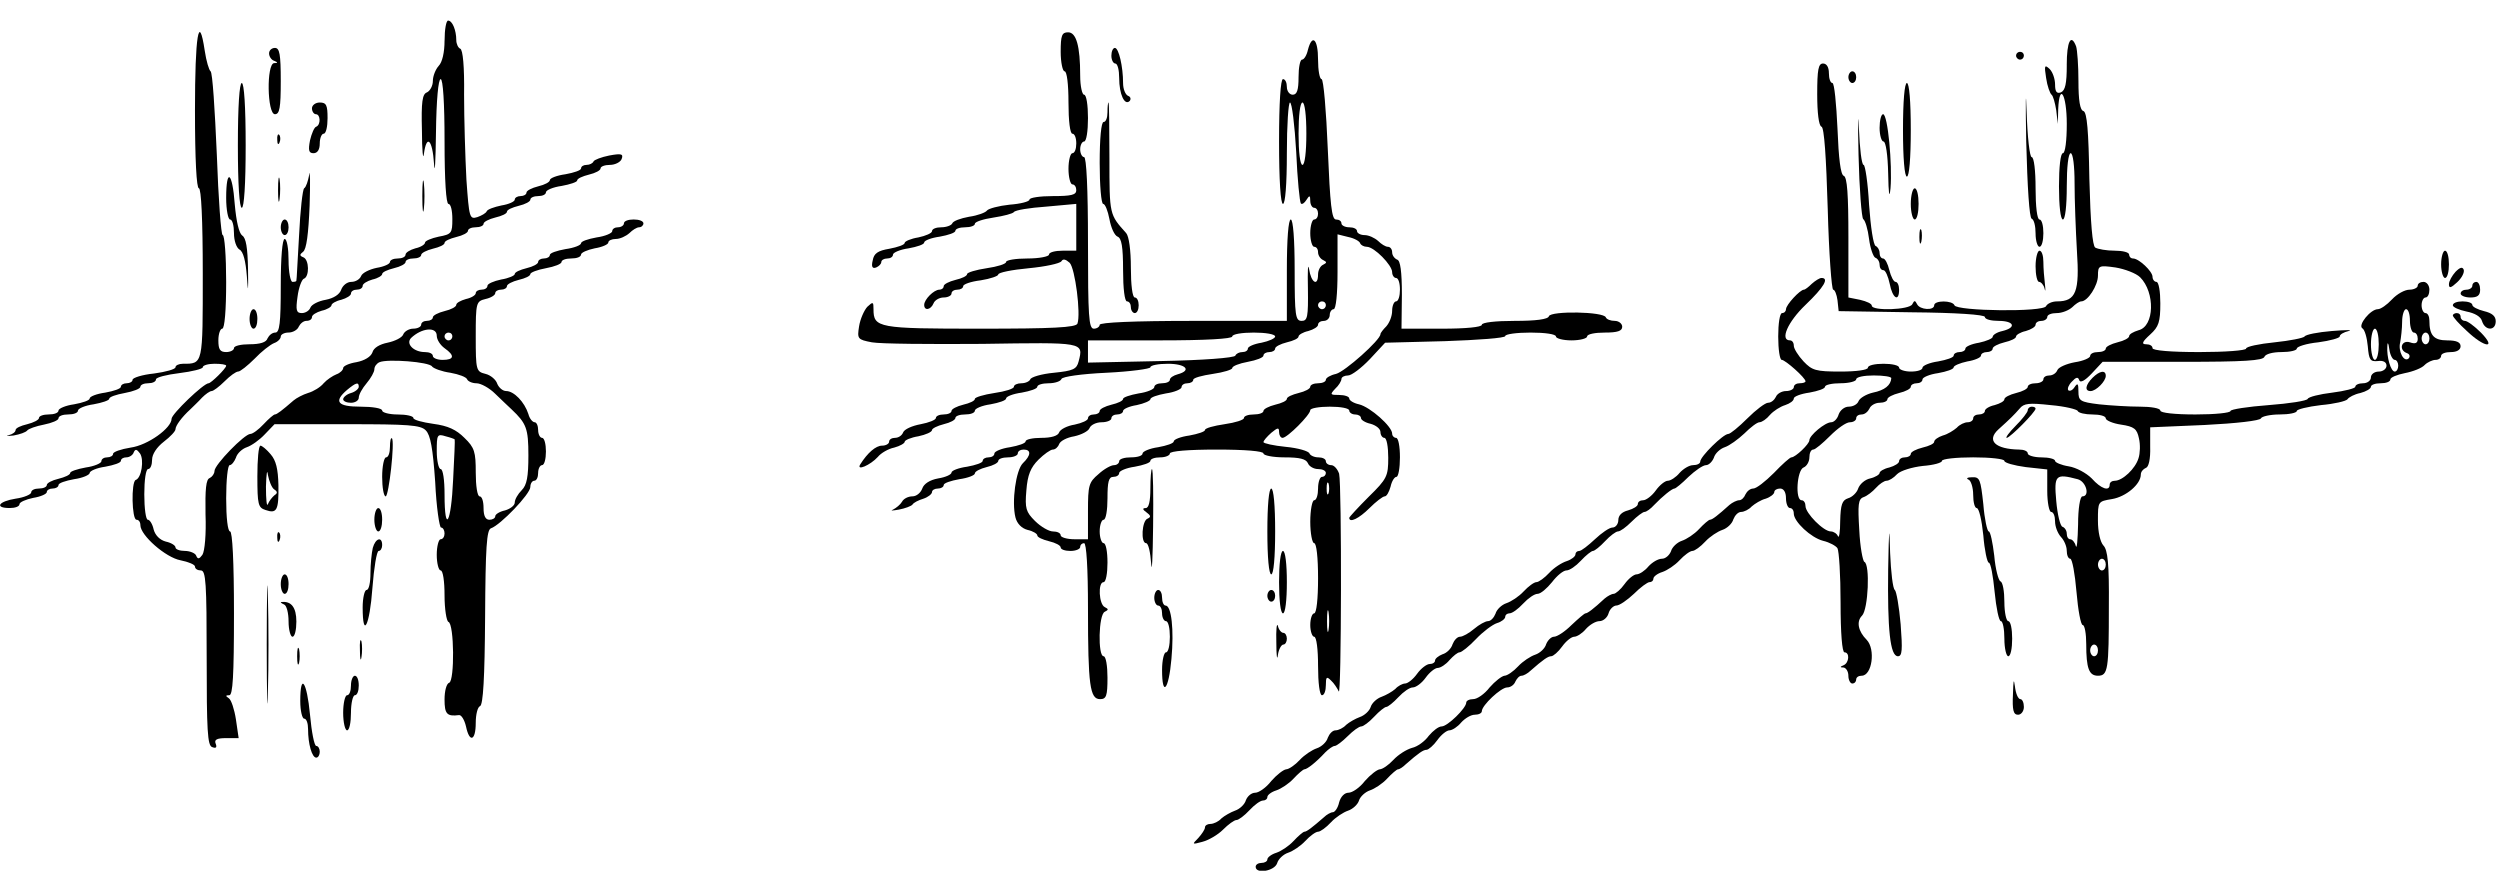 <?xml version="1.0" standalone="no"?>
<!DOCTYPE svg PUBLIC "-//W3C//DTD SVG 20010904//EN"
 "http://www.w3.org/TR/2001/REC-SVG-20010904/DTD/svg10.dtd">
<svg version="1.0" xmlns="http://www.w3.org/2000/svg"
 width="468pt" height="163pt" viewBox="0 0 468 163"
 preserveAspectRatio="xMidYMid meet">
<g transform="translate(0,163) scale(0.073,-0.073)"
fill="#000000" stroke="none">
<path d="M1140 2129 c0 -31 -6 -56 -15 -65 -8 -9 -15 -26 -15 -39 0 -12 -7
-25 -15 -29 -12 -4 -15 -24 -13 -98 0 -51 3 -78 5 -60 7 52 22 37 26 -25 2
-32 4 4 5 80 1 83 6 137 12 137 6 0 10 -60 10 -160 0 -100 4 -160 10 -160 6 0
10 -17 10 -39 0 -36 -2 -39 -35 -45 -19 -4 -35 -11 -35 -15 0 -5 -11 -12 -25
-15 -14 -4 -25 -11 -25 -16 0 -6 -9 -10 -20 -10 -11 0 -20 -4 -20 -9 0 -5 -15
-12 -34 -15 -19 -4 -37 -13 -40 -21 -3 -8 -14 -15 -25 -15 -11 0 -22 -9 -26
-20 -4 -12 -19 -22 -40 -26 -18 -3 -36 -12 -39 -20 -3 -8 -13 -14 -22 -14 -14
0 -16 7 -11 42 3 24 11 44 16 46 15 5 14 49 -1 55 -10 4 -10 7 -1 14 9 6 14
46 17 119 2 60 1 96 -1 79 -3 -16 -8 -32 -13 -35 -4 -3 -10 -57 -13 -120 -4
-63 -6 -116 -7 -117 0 -2 -4 -3 -10 -3 -5 0 -10 25 -10 55 0 30 -4 55 -10 55
-6 0 -10 -47 -10 -120 0 -96 -3 -120 -14 -120 -8 0 -16 -7 -20 -15 -3 -10 -19
-15 -46 -15 -22 0 -40 -4 -40 -10 0 -5 -9 -10 -20 -10 -16 0 -20 7 -20 30 0
17 5 30 10 30 6 0 10 47 10 120 0 66 -4 120 -9 120 -4 0 -11 93 -15 207 -5
115 -11 210 -16 213 -4 3 -11 26 -15 53 -15 100 -25 39 -25 -153 0 -127 4
-200 10 -200 6 0 10 -80 10 -219 0 -234 1 -231 -51 -231 -10 0 -19 -4 -19 -9
0 -5 -25 -12 -55 -16 -30 -3 -55 -11 -55 -16 0 -5 -7 -9 -15 -9 -8 0 -15 -4
-15 -9 0 -5 -18 -11 -40 -15 -22 -3 -40 -10 -40 -15 0 -5 -18 -11 -40 -15 -22
-3 -40 -11 -40 -16 0 -6 -11 -10 -25 -10 -14 0 -25 -4 -25 -9 0 -5 -14 -12
-30 -16 -17 -4 -30 -10 -30 -15 0 -5 -8 -11 -17 -13 -10 -2 -5 -3 12 -1 16 3
31 8 35 13 3 4 22 11 43 15 20 4 37 11 37 16 0 6 11 10 25 10 14 0 25 4 25 10
0 5 18 13 40 16 22 4 40 10 40 14 0 5 18 11 40 15 22 4 40 11 40 16 0 5 9 9
20 9 11 0 20 4 20 10 0 5 27 12 60 16 33 4 60 11 60 15 0 5 14 9 30 9 17 0 30
-2 30 -5 0 -7 -39 -45 -45 -45 -13 0 -95 -79 -95 -91 0 -24 -61 -68 -105 -74
-25 -4 -45 -11 -45 -16 0 -5 -7 -9 -15 -9 -8 0 -15 -4 -15 -10 0 -5 -18 -13
-40 -16 -22 -4 -40 -10 -40 -14 0 -5 -14 -11 -30 -15 -17 -4 -30 -11 -30 -16
0 -5 -9 -9 -20 -9 -11 0 -20 -4 -20 -10 0 -5 -18 -13 -40 -16 -44 -7 -55 -24
-15 -24 14 0 25 4 25 10 0 5 16 12 35 16 19 3 35 10 35 15 0 5 7 9 15 9 8 0
15 4 15 9 0 5 18 11 40 15 22 3 40 11 40 16 0 5 18 13 40 16 22 4 40 10 40 15
0 5 6 9 14 9 8 0 17 6 19 13 4 9 8 8 16 -3 11 -16 4 -63 -11 -68 -12 -5 -10
-102 2 -102 6 0 10 -6 10 -14 0 -26 65 -83 103 -90 20 -4 37 -11 37 -16 0 -6
7 -10 15 -10 13 0 15 -32 15 -224 0 -186 2 -225 14 -229 10 -4 13 -1 9 9 -4
10 3 14 27 14 l32 0 -7 48 c-4 26 -12 50 -18 54 -9 6 -9 8 1 8 9 0 12 49 12
210 0 133 -4 210 -10 210 -6 0 -10 35 -10 85 0 47 4 85 9 85 5 0 12 9 16 19 3
11 16 23 28 27 12 4 33 19 46 33 l25 26 186 0 c157 0 189 -2 202 -16 12 -12
18 -46 24 -132 3 -65 11 -117 15 -117 5 0 9 -7 9 -15 0 -8 -4 -15 -10 -15 -5
0 -10 -18 -10 -40 0 -22 5 -40 10 -40 6 0 10 -28 10 -64 0 -35 5 -66 10 -68
15 -5 16 -151 2 -156 -7 -2 -12 -21 -12 -43 0 -37 6 -44 37 -40 6 1 14 -12 18
-29 9 -43 25 -37 25 9 0 22 5 41 11 43 8 3 12 73 13 228 1 180 4 224 15 228
24 8 101 88 101 106 0 9 5 16 10 16 6 0 10 9 10 20 0 11 5 20 10 20 6 0 10 16
10 35 0 19 -4 35 -10 35 -5 0 -10 9 -10 20 0 11 -4 20 -9 20 -5 0 -13 9 -16
21 -10 31 -37 59 -57 59 -9 0 -19 9 -23 19 -3 10 -17 22 -30 25 -24 6 -25 9
-25 96 0 87 1 90 25 96 14 3 25 10 25 15 0 5 7 9 15 9 8 0 15 4 15 9 0 5 14
12 30 16 17 4 30 10 30 15 0 4 18 11 40 15 22 4 40 11 40 16 0 5 11 9 25 9 14
0 25 4 25 10 0 5 16 12 35 16 19 3 35 10 35 15 0 5 9 9 19 9 11 0 26 7 35 15
8 8 19 15 25 15 6 0 11 5 11 10 0 6 -11 10 -25 10 -14 0 -25 -4 -25 -10 0 -5
-7 -10 -15 -10 -8 0 -15 -4 -15 -10 0 -5 -18 -13 -40 -16 -22 -4 -40 -10 -40
-15 0 -5 -18 -12 -40 -15 -22 -4 -40 -10 -40 -15 0 -5 -7 -9 -15 -9 -8 0 -15
-4 -15 -9 0 -5 -13 -12 -30 -16 -16 -4 -30 -10 -30 -15 0 -4 -16 -11 -35 -14
-19 -4 -35 -11 -35 -16 0 -6 -7 -10 -15 -10 -8 0 -15 -4 -15 -9 0 -5 -11 -12
-25 -15 -14 -4 -25 -10 -25 -15 0 -5 -13 -12 -30 -16 -16 -4 -30 -11 -30 -16
0 -5 -7 -9 -15 -9 -8 0 -15 -4 -15 -10 0 -5 -9 -10 -20 -10 -11 0 -23 -7 -26
-15 -3 -8 -21 -17 -40 -21 -20 -4 -36 -13 -39 -25 -4 -11 -20 -21 -41 -25 -19
-3 -34 -10 -34 -15 0 -5 -8 -13 -17 -16 -10 -4 -25 -14 -33 -23 -8 -10 -26
-21 -40 -25 -13 -4 -30 -13 -37 -19 -30 -26 -43 -36 -48 -36 -3 0 -16 -11 -29
-25 -13 -14 -28 -25 -34 -25 -15 0 -92 -79 -92 -95 0 -7 -6 -15 -12 -18 -10
-3 -12 -29 -11 -93 2 -51 -2 -95 -8 -104 -8 -11 -12 -12 -16 -2 -2 6 -16 12
-29 12 -13 0 -24 4 -24 9 0 5 -11 12 -25 15 -15 4 -27 16 -31 31 -3 14 -10 25
-15 25 -5 0 -9 29 -9 65 0 37 4 65 10 65 6 0 10 11 10 24 0 14 12 32 30 46 17
13 30 27 30 32 0 9 16 31 38 51 7 7 21 20 30 30 9 9 20 17 25 17 4 0 19 11 33
25 14 14 29 25 35 25 5 0 24 15 42 33 17 18 40 36 50 40 9 3 17 11 17 17 0 5
9 10 20 10 11 0 23 7 26 15 4 8 12 15 20 15 8 0 14 4 14 10 0 5 11 12 25 16
14 3 25 10 25 14 0 4 11 11 25 14 14 4 25 11 25 16 0 6 7 10 15 10 8 0 15 4
15 10 0 5 11 12 25 16 14 3 25 10 25 14 0 5 14 11 30 15 17 4 30 11 30 16 0 5
9 9 20 9 11 0 20 4 20 9 0 5 14 12 30 16 17 4 30 10 30 15 0 5 14 11 30 15 17
4 30 11 30 16 0 5 9 9 20 9 11 0 20 4 20 9 0 5 14 12 30 16 17 4 30 10 30 15
0 5 14 11 30 15 17 4 30 11 30 16 0 5 9 9 20 9 11 0 20 4 20 10 0 5 18 13 40
16 22 4 40 10 40 14 0 5 14 11 30 15 17 4 30 11 30 16 0 5 11 9 24 9 13 0 27
7 30 15 5 13 0 15 -32 9 -20 -4 -38 -11 -40 -15 -2 -5 -10 -9 -18 -9 -8 0 -14
-4 -14 -9 0 -5 -18 -11 -40 -15 -22 -3 -40 -10 -40 -15 0 -5 -13 -12 -30 -16
-16 -4 -30 -11 -30 -16 0 -5 -7 -9 -15 -9 -8 0 -15 -4 -15 -9 0 -5 -15 -12
-34 -15 -19 -4 -36 -10 -38 -15 -2 -5 -13 -11 -24 -15 -20 -6 -21 -2 -28 96
-3 57 -6 155 -6 218 1 71 -3 116 -10 118 -5 2 -10 12 -10 22 0 25 -10 50 -21
50 -5 0 -9 -23 -9 -51z m-20 -757 c0 -10 9 -24 20 -32 27 -19 25 -30 -5 -30
-14 0 -25 5 -25 10 0 6 -9 10 -20 10 -29 0 -50 21 -36 36 27 26 66 30 66 6z
m40 -2 c0 -5 -4 -10 -10 -10 -5 0 -10 5 -10 10 0 6 5 10 10 10 6 0 10 -4 10
-10z m-52 -77 c4 -5 25 -13 47 -16 22 -4 41 -11 43 -17 2 -5 13 -10 24 -10 11
0 33 -12 48 -27 16 -16 35 -33 42 -40 38 -36 43 -49 43 -118 0 -55 -4 -76 -17
-89 -10 -10 -18 -24 -18 -32 0 -7 -11 -16 -25 -20 -14 -3 -25 -10 -25 -15 0
-5 -7 -9 -15 -9 -10 0 -15 10 -15 30 0 17 -4 30 -10 30 -6 0 -10 27 -10 61 0
53 -3 64 -29 89 -21 21 -42 31 -80 36 -28 4 -51 10 -51 15 0 5 -18 9 -40 9
-22 0 -40 5 -40 10 0 6 -25 10 -55 10 -60 0 -70 13 -35 43 23 19 30 21 30 8 0
-5 -9 -13 -20 -16 -11 -3 -20 -11 -20 -16 0 -5 9 -9 20 -9 11 0 20 6 20 13 0
8 9 24 20 37 11 13 20 29 20 36 0 7 6 15 13 18 20 9 128 1 135 -11z m58 -187
c1 0 -1 -47 -4 -103 -5 -113 -22 -141 -22 -38 0 37 -4 65 -10 65 -5 0 -10 21
-10 46 0 42 1 45 23 38 12 -3 23 -7 23 -8z"/>
<path d="M2720 2100 c0 -27 5 -50 10 -50 6 0 10 -33 10 -80 0 -47 4 -80 10
-80 6 0 10 -11 10 -25 0 -14 -4 -25 -10 -25 -5 0 -10 -18 -10 -40 0 -22 5 -40
10 -40 6 0 10 -7 10 -15 0 -12 -13 -15 -60 -15 -33 0 -60 -4 -60 -9 0 -5 -23
-11 -51 -13 -28 -3 -54 -10 -58 -15 -3 -5 -24 -13 -46 -16 -22 -4 -41 -11 -43
-17 -2 -5 -15 -10 -28 -10 -13 0 -24 -4 -24 -10 0 -5 -16 -12 -35 -16 -19 -3
-35 -10 -35 -14 0 -5 -18 -11 -39 -15 -30 -5 -40 -12 -43 -30 -4 -16 -1 -22 9
-18 7 3 13 9 13 14 0 5 7 9 15 9 8 0 15 4 15 10 0 5 18 13 40 16 22 4 40 10
40 15 0 5 18 12 40 15 22 4 40 10 40 15 0 5 11 9 25 9 14 0 25 4 25 9 0 5 21
12 48 16 26 4 49 10 52 14 3 5 40 11 83 14 l77 7 0 -60 0 -60 -35 0 c-19 0
-35 -4 -35 -10 0 -5 -25 -10 -55 -10 -30 0 -55 -4 -55 -9 0 -5 -22 -12 -50
-16 -27 -4 -50 -11 -50 -15 0 -5 -13 -11 -30 -15 -16 -4 -30 -11 -30 -16 0 -5
-5 -9 -11 -9 -14 0 -39 -25 -39 -39 0 -16 17 -13 24 4 3 8 15 15 26 15 11 0
20 5 20 10 0 6 7 10 15 10 8 0 15 4 15 9 0 5 20 12 45 15 25 4 45 11 45 15 0
5 35 12 78 16 42 4 80 12 84 18 4 7 11 5 21 -4 14 -14 29 -131 20 -156 -4 -10
-63 -13 -250 -13 -261 0 -273 2 -273 50 0 19 -1 20 -16 6 -8 -9 -18 -31 -21
-50 -5 -32 -4 -34 33 -41 22 -4 149 -5 283 -4 261 4 260 5 247 -45 -5 -20 -14
-24 -63 -29 -32 -3 -59 -11 -61 -17 -2 -5 -12 -10 -23 -10 -10 0 -19 -4 -19
-9 0 -5 -22 -12 -50 -16 -27 -4 -50 -11 -50 -15 0 -5 -13 -11 -30 -15 -16 -4
-30 -11 -30 -16 0 -5 -9 -9 -20 -9 -11 0 -20 -4 -20 -9 0 -5 -18 -12 -39 -16
-22 -4 -42 -13 -45 -21 -3 -8 -12 -14 -21 -14 -8 0 -15 -4 -15 -10 0 -5 -8
-10 -18 -10 -16 0 -37 -18 -56 -48 -11 -18 26 -2 45 19 8 10 27 21 42 24 15 4
27 11 27 15 0 4 16 11 35 14 19 4 35 11 35 16 0 4 14 11 30 15 17 4 30 11 30
16 0 5 11 9 25 9 14 0 25 4 25 10 0 5 18 13 40 16 22 4 40 10 40 15 0 5 18 12
40 15 22 4 40 10 40 15 0 5 13 9 29 9 16 0 31 5 33 11 2 6 51 13 116 16 61 3
112 10 112 14 0 5 20 9 45 9 46 0 62 -17 25 -27 -11 -3 -20 -9 -20 -14 0 -5
-9 -9 -20 -9 -11 0 -20 -4 -20 -10 0 -5 -18 -13 -40 -16 -22 -4 -40 -10 -40
-14 0 -5 -13 -11 -30 -15 -16 -4 -30 -11 -30 -16 0 -5 -7 -9 -15 -9 -8 0 -15
-4 -15 -10 0 -5 -15 -12 -34 -16 -19 -3 -37 -12 -40 -20 -3 -9 -20 -14 -46
-14 -22 0 -40 -4 -40 -9 0 -5 -18 -11 -40 -15 -22 -3 -40 -11 -40 -16 0 -6 -7
-10 -15 -10 -8 0 -15 -4 -15 -9 0 -5 -18 -11 -40 -15 -22 -3 -40 -10 -40 -15
0 -5 -15 -12 -34 -15 -22 -4 -37 -14 -41 -26 -4 -11 -15 -20 -25 -20 -11 0
-23 -6 -27 -14 -4 -7 -15 -16 -23 -20 -8 -3 -2 -3 15 0 16 3 32 9 35 13 3 5
15 11 28 15 12 4 22 12 22 17 0 5 7 9 15 9 8 0 15 4 15 9 0 5 18 11 40 15 22
3 40 10 40 15 0 5 14 12 30 16 17 4 30 11 30 16 0 5 11 9 25 9 14 0 25 5 25
10 0 6 7 10 15 10 20 0 19 -15 -2 -35 -18 -18 -29 -99 -19 -139 4 -16 16 -28
31 -32 14 -3 25 -10 25 -14 0 -5 14 -11 30 -15 17 -4 30 -11 30 -16 0 -5 11
-9 25 -9 14 0 25 5 25 10 0 6 5 10 10 10 6 0 10 -63 10 -169 0 -196 5 -231 31
-231 16 0 19 8 19 55 0 30 -4 55 -10 55 -15 0 -13 107 3 114 10 5 10 7 0 12
-15 7 -18 64 -3 64 6 0 10 23 10 50 0 28 -4 50 -10 50 -5 0 -10 14 -10 30 0
17 5 30 10 30 6 0 10 25 10 55 0 42 3 55 15 55 8 0 15 4 15 10 0 5 18 13 40
16 22 4 40 10 40 15 0 5 11 9 25 9 14 0 25 5 25 10 0 6 47 10 120 10 73 0 120
-4 120 -10 0 -5 24 -10 54 -10 39 0 55 -4 60 -15 3 -8 15 -15 26 -15 11 0 20
-4 20 -10 0 -5 -4 -10 -10 -10 -5 0 -10 -13 -10 -30 0 -16 -4 -30 -10 -30 -5
0 -10 -25 -10 -55 0 -30 5 -55 10 -55 6 0 10 -37 10 -90 0 -53 -4 -90 -10 -90
-5 0 -10 -13 -10 -30 0 -16 5 -30 10 -30 6 0 10 -32 10 -75 0 -43 4 -75 10
-75 6 0 10 12 10 26 0 21 2 23 13 12 8 -7 16 -20 20 -28 7 -20 8 529 1 558 -4
12 -13 22 -20 22 -8 0 -14 5 -14 10 0 6 -9 10 -19 10 -11 0 -21 5 -23 10 -2 6
-29 14 -61 17 -31 3 -57 9 -57 12 0 4 9 14 20 24 17 14 20 14 20 2 0 -8 4 -15
9 -15 12 0 71 59 71 71 0 5 23 9 50 9 28 0 50 -4 50 -10 0 -5 7 -10 15 -10 8
0 15 -4 15 -9 0 -5 11 -12 25 -15 14 -4 25 -13 25 -21 0 -8 5 -15 10 -15 6 0
10 -23 10 -51 0 -47 -3 -54 -50 -100 -27 -27 -50 -52 -50 -54 0 -14 25 -2 52
25 16 16 34 30 39 30 5 0 11 11 15 25 3 14 10 25 15 25 5 0 9 23 9 50 0 28 -4
50 -10 50 -5 0 -10 5 -10 11 0 18 -56 68 -85 75 -14 3 -25 10 -25 15 0 5 -12
9 -26 9 -23 0 -24 1 -10 16 9 8 16 20 16 25 0 5 8 9 17 9 9 0 34 19 56 42 l39
42 154 4 c85 3 154 8 154 13 0 5 29 9 65 9 37 0 65 -4 65 -10 0 -5 18 -10 40
-10 22 0 40 5 40 10 0 6 20 10 45 10 33 0 45 4 45 15 0 8 -9 15 -19 15 -11 0
-21 4 -23 9 -5 15 -141 17 -146 3 -2 -8 -33 -12 -88 -12 -49 0 -84 -4 -84 -10
0 -6 -41 -10 -103 -10 l-103 0 1 87 c0 60 -4 88 -12 90 -7 3 -13 11 -13 19 0
8 -5 14 -11 14 -6 0 -17 7 -25 15 -9 8 -24 15 -35 15 -10 0 -19 5 -19 10 0 6
-9 10 -20 10 -11 0 -20 5 -20 10 0 6 -6 10 -14 10 -11 0 -15 38 -21 180 -4 99
-11 180 -16 180 -5 0 -9 23 -9 50 0 53 -15 67 -26 25 -3 -14 -10 -25 -15 -25
-5 0 -9 -20 -9 -45 0 -33 -4 -45 -15 -45 -8 0 -15 9 -15 20 0 11 -4 20 -10 20
-6 0 -10 -60 -10 -160 0 -100 4 -160 10 -160 6 0 10 50 10 130 0 72 4 130 8
130 5 0 12 -57 16 -127 3 -70 9 -129 12 -132 3 -3 9 1 14 9 8 13 10 12 10 -2
0 -10 5 -18 10 -18 6 0 10 -7 10 -15 0 -8 -4 -15 -10 -15 -5 0 -10 -16 -10
-35 0 -19 5 -35 10 -35 6 0 10 -6 10 -14 0 -8 6 -17 13 -20 10 -5 10 -7 0 -12
-7 -3 -13 -14 -13 -25 0 -32 -18 -21 -23 14 -3 17 -4 -5 -3 -50 1 -73 -1 -83
-16 -83 -16 0 -18 13 -18 130 0 80 -4 130 -10 130 -6 0 -10 -50 -10 -130 l0
-130 -240 0 c-153 0 -240 -4 -240 -10 0 -5 -7 -10 -15 -10 -13 0 -15 31 -15
220 0 140 -4 220 -10 220 -5 0 -10 9 -10 20 0 11 5 20 10 20 6 0 10 27 10 60
0 33 -4 60 -10 60 -5 0 -10 22 -10 49 0 76 -10 111 -31 111 -16 0 -19 -8 -19
-50z m630 -210 c0 -47 -4 -80 -10 -80 -6 0 -10 33 -10 80 0 47 4 80 10 80 6 0
10 -33 10 -80z m138 -281 c2 -5 10 -9 17 -9 19 0 65 -47 65 -65 0 -8 5 -15 10
-15 6 0 10 -13 10 -30 0 -16 -4 -30 -10 -30 -5 0 -10 -11 -10 -24 0 -14 -7
-31 -15 -40 -8 -8 -15 -17 -15 -20 0 -15 -91 -96 -114 -102 -14 -3 -26 -10
-26 -15 0 -5 -9 -9 -20 -9 -11 0 -20 -4 -20 -9 0 -5 -13 -12 -30 -16 -16 -4
-30 -10 -30 -15 0 -5 -13 -11 -30 -15 -16 -4 -30 -11 -30 -16 0 -5 -11 -9 -25
-9 -14 0 -25 -4 -25 -9 0 -5 -22 -12 -50 -16 -27 -4 -50 -10 -50 -15 0 -4 -18
-10 -40 -14 -22 -3 -40 -10 -40 -15 0 -5 -18 -11 -40 -15 -22 -3 -40 -11 -40
-16 0 -6 -13 -10 -30 -10 -16 0 -30 -4 -30 -10 0 -5 -6 -10 -13 -10 -8 0 -26
-10 -40 -23 -25 -21 -27 -29 -27 -95 l0 -72 -35 0 c-19 0 -35 5 -35 10 0 6 -9
10 -20 10 -10 0 -31 12 -46 27 -23 23 -26 32 -22 78 3 40 11 59 31 79 14 14
31 26 37 26 6 0 13 6 16 14 3 8 20 17 39 20 18 4 36 13 39 21 3 8 17 15 31 15
14 0 25 5 25 10 0 6 7 10 15 10 8 0 15 4 15 9 0 5 16 12 35 15 19 4 35 11 35
15 0 5 18 11 40 15 22 3 40 11 40 16 0 6 7 10 15 10 8 0 15 4 15 9 0 5 23 11
50 15 28 4 50 11 50 15 0 5 18 12 40 16 22 4 40 11 40 16 0 5 7 9 15 9 8 0 15
4 15 9 0 5 14 12 30 16 17 4 30 10 30 15 0 4 11 11 25 14 14 4 25 11 25 16 0
6 7 10 15 10 8 0 15 7 15 15 0 8 5 15 10 15 6 0 10 39 10 96 l0 96 28 -7 c15
-3 29 -11 30 -16z m-88 -159 c0 -5 -4 -10 -10 -10 -5 0 -10 5 -10 10 0 6 5 10
10 10 6 0 10 -4 10 -10z m-130 -80 c0 -5 -16 -12 -35 -16 -19 -3 -35 -10 -35
-15 0 -5 -6 -9 -14 -9 -8 0 -16 -4 -18 -9 -2 -6 -86 -12 -190 -14 l-188 -4 0
29 0 28 185 0 c117 0 185 4 185 10 0 6 25 10 55 10 30 0 55 -4 55 -10z m137
-402 c-3 -7 -5 -2 -5 12 0 14 2 19 5 13 2 -7 2 -19 0 -25z m0 -350 c-2 -13 -4
-3 -4 22 0 25 2 35 4 23 2 -13 2 -33 0 -45z"/>
<path d="M5300 2066 c0 -48 -4 -65 -15 -70 -11 -4 -15 2 -15 20 0 14 -6 32
-14 40 -13 12 -14 9 -9 -23 3 -21 10 -40 14 -43 4 -3 9 -21 12 -40 l4 -35 1
38 c3 70 22 38 22 -38 0 -43 -4 -75 -10 -75 -6 0 -10 -35 -10 -85 0 -50 4 -85
10 -85 6 0 10 35 10 85 0 50 4 85 10 85 6 0 10 -33 10 -77 0 -43 3 -121 6
-173 7 -105 -2 -130 -51 -130 -13 0 -25 -6 -28 -12 -5 -16 -230 -13 -235 2 -5
13 -52 13 -52 0 0 -14 -37 -12 -44 3 -5 10 -7 10 -12 0 -6 -15 -104 -18 -104
-4 0 5 -13 11 -30 15 l-30 6 0 154 c0 110 -3 155 -12 158 -8 3 -13 44 -16 121
-3 64 -8 117 -13 117 -5 0 -9 11 -9 25 0 16 -6 25 -15 25 -12 0 -15 -15 -15
-79 0 -47 4 -81 11 -83 7 -2 12 -78 16 -211 3 -114 10 -207 14 -207 4 0 9 -12
11 -27 l3 -28 188 -3 c113 -1 187 -6 187 -12 0 -6 16 -10 35 -10 40 0 47 -17
10 -26 -14 -3 -25 -10 -25 -15 0 -4 -16 -11 -35 -15 -19 -3 -35 -10 -35 -15 0
-5 -7 -9 -15 -9 -8 0 -15 -4 -15 -9 0 -5 -18 -11 -40 -15 -22 -3 -40 -11 -40
-16 0 -6 -13 -10 -30 -10 -16 0 -30 5 -30 10 0 6 -18 10 -40 10 -22 0 -40 -4
-40 -10 0 -6 -30 -10 -70 -10 -64 0 -73 3 -95 26 -14 15 -25 33 -25 40 0 8 -4
14 -10 14 -26 0 -6 47 40 91 48 46 61 69 41 69 -5 0 -16 -7 -25 -15 -8 -8 -17
-15 -20 -15 -10 0 -46 -39 -46 -50 0 -5 -4 -10 -10 -10 -6 0 -10 -27 -10 -60
0 -33 4 -60 9 -60 9 0 61 -46 61 -55 0 -3 -7 -5 -15 -5 -8 0 -15 -4 -15 -10 0
-5 -9 -10 -20 -10 -11 0 -23 -7 -26 -15 -4 -8 -12 -15 -20 -15 -7 0 -31 -18
-53 -40 -22 -22 -44 -40 -49 -40 -13 0 -72 -58 -72 -71 0 -5 -8 -9 -18 -9 -10
0 -25 -9 -35 -20 -9 -11 -23 -20 -30 -20 -7 0 -21 -11 -31 -25 -10 -14 -25
-25 -32 -25 -8 0 -14 -4 -14 -10 0 -5 -11 -12 -25 -16 -16 -4 -25 -13 -25 -25
0 -10 -7 -19 -15 -19 -8 0 -28 -14 -45 -30 -17 -16 -35 -30 -40 -30 -6 0 -10
-4 -10 -9 0 -5 -10 -13 -22 -17 -13 -4 -33 -17 -45 -30 -12 -13 -27 -24 -33
-24 -6 0 -21 -11 -33 -24 -12 -13 -32 -26 -44 -30 -12 -4 -25 -16 -28 -27 -4
-10 -12 -19 -19 -19 -7 0 -23 -9 -36 -20 -13 -11 -29 -20 -36 -20 -7 0 -15 -9
-19 -19 -3 -11 -15 -23 -26 -26 -10 -4 -19 -11 -19 -16 0 -5 -6 -9 -14 -9 -7
0 -22 -11 -32 -25 -10 -14 -24 -25 -31 -25 -6 0 -18 -6 -25 -14 -8 -7 -24 -16
-35 -20 -12 -4 -25 -16 -28 -26 -3 -10 -16 -22 -28 -26 -11 -4 -27 -13 -35
-20 -7 -8 -20 -14 -27 -14 -8 0 -16 -9 -20 -19 -3 -11 -16 -23 -28 -27 -12 -4
-32 -17 -44 -30 -12 -13 -28 -24 -35 -24 -7 -1 -24 -14 -38 -30 -13 -17 -32
-30 -41 -30 -10 0 -20 -9 -24 -19 -3 -11 -16 -23 -28 -27 -11 -4 -27 -13 -35
-20 -7 -8 -20 -14 -28 -14 -8 0 -14 -4 -14 -9 0 -5 -8 -17 -17 -27 -17 -17
-16 -17 10 -10 16 4 40 18 53 31 14 14 29 25 35 25 5 0 20 11 33 25 13 14 28
25 35 25 6 0 11 4 11 9 0 5 10 13 23 17 12 4 32 17 44 30 12 13 25 24 28 24 7
0 31 19 53 43 9 9 20 17 25 17 4 0 19 11 33 25 14 14 29 25 35 25 5 0 20 11
33 25 13 14 27 25 31 25 4 0 18 11 31 25 13 14 29 25 37 25 8 0 23 11 33 25
10 14 24 25 31 25 7 0 21 9 30 20 10 11 21 20 26 20 5 0 24 15 42 34 18 19 42
37 54 41 11 3 21 11 21 16 0 5 5 9 11 9 7 0 22 11 35 25 13 14 29 25 37 25 8
0 24 14 37 30 13 17 29 30 37 30 8 0 24 11 37 25 13 14 27 25 31 25 4 0 18 11
31 25 13 14 28 25 33 25 6 0 21 11 35 25 14 14 29 25 33 25 5 0 16 8 25 18 21
22 46 42 52 42 3 0 19 13 36 30 17 16 37 30 45 30 7 0 16 9 20 19 3 11 16 23
28 27 12 4 34 20 50 35 16 16 33 29 39 29 6 0 18 8 27 19 9 10 26 21 39 25 12
4 22 11 22 17 0 5 18 12 40 15 22 4 40 10 40 15 0 5 18 9 40 9 22 0 40 5 40
10 0 6 20 10 45 10 25 0 45 -3 45 -7 -1 -18 -17 -31 -47 -37 -17 -4 -34 -14
-37 -22 -3 -8 -14 -14 -25 -14 -11 0 -22 -9 -26 -20 -3 -11 -12 -20 -19 -20
-16 0 -56 -34 -56 -46 0 -10 -36 -44 -46 -44 -4 0 -24 -18 -45 -40 -22 -22
-45 -40 -53 -40 -8 0 -16 -7 -20 -15 -3 -8 -10 -15 -16 -15 -6 0 -18 -6 -25
-12 -30 -27 -44 -38 -50 -38 -3 0 -16 -11 -28 -24 -12 -13 -32 -26 -44 -30
-12 -4 -25 -16 -28 -27 -4 -10 -14 -19 -23 -19 -10 0 -25 -9 -35 -20 -9 -11
-23 -20 -30 -20 -7 0 -21 -11 -31 -25 -10 -14 -23 -25 -28 -25 -5 0 -16 -6
-23 -12 -29 -27 -44 -38 -49 -38 -3 0 -19 -14 -36 -30 -17 -17 -37 -30 -45
-30 -7 0 -16 -9 -20 -19 -3 -11 -16 -23 -28 -27 -12 -4 -32 -17 -44 -30 -12
-13 -28 -24 -35 -24 -7 -1 -24 -14 -38 -30 -13 -17 -32 -30 -42 -30 -10 0 -18
-4 -18 -9 0 -14 -48 -61 -63 -61 -8 0 -22 -11 -33 -24 -10 -14 -29 -28 -43
-31 -14 -4 -35 -17 -48 -31 -12 -13 -28 -24 -35 -24 -7 -1 -24 -14 -38 -30
-13 -17 -32 -30 -42 -30 -10 0 -20 -10 -24 -25 -3 -14 -11 -25 -16 -25 -5 0
-16 -6 -23 -13 -30 -26 -44 -37 -50 -37 -3 0 -16 -11 -28 -24 -12 -13 -32 -26
-44 -30 -13 -4 -23 -12 -23 -17 0 -5 -7 -9 -15 -9 -8 0 -15 -4 -15 -10 0 -19
48 -11 55 9 3 11 16 23 28 27 12 4 32 17 44 30 12 13 27 24 33 24 6 0 21 11
33 24 12 13 32 26 44 30 12 4 25 16 28 26 3 10 16 22 28 26 12 4 32 17 44 30
12 13 25 24 28 24 4 0 13 6 20 13 33 29 45 37 53 37 5 0 18 11 28 25 10 14 24
25 31 25 7 0 21 9 30 20 10 11 25 20 35 20 10 0 18 4 18 9 0 15 49 61 65 61 9
0 18 7 21 15 4 8 10 15 16 15 5 0 16 6 23 13 33 29 45 37 53 37 5 0 18 11 28
25 10 14 24 25 31 25 7 0 21 9 30 20 10 11 25 20 35 20 9 0 20 9 23 20 3 11
13 20 20 20 8 0 28 14 45 30 17 17 35 30 40 30 6 0 10 4 10 9 0 5 10 13 23 17
12 4 32 17 44 30 12 13 27 24 33 24 6 0 21 11 33 24 12 13 32 26 44 30 12 4
25 16 28 27 4 10 12 19 20 19 7 0 20 6 27 14 8 7 24 17 36 20 12 4 22 12 22
17 0 5 7 9 15 9 9 0 15 -9 15 -25 0 -14 5 -25 10 -25 6 0 10 -6 10 -14 0 -21
44 -62 75 -70 17 -4 33 -13 37 -19 4 -7 8 -69 8 -139 0 -79 4 -128 10 -128 14
0 12 -27 -2 -33 -10 -4 -10 -6 0 -6 6 -1 12 -10 12 -21 0 -11 5 -20 10 -20 6
0 10 5 10 10 0 6 6 10 14 10 27 0 36 68 13 92 -22 22 -27 47 -12 62 16 16 21
132 6 138 -4 2 -11 38 -13 81 -4 66 -3 80 11 85 9 3 23 14 32 24 9 10 21 18
27 18 6 0 18 7 27 17 9 9 39 18 66 21 27 2 49 8 49 13 0 5 36 9 80 9 44 0 80
-4 80 -9 0 -5 25 -12 55 -16 l55 -6 0 -55 c0 -30 5 -54 10 -54 6 0 10 -11 10
-24 0 -14 7 -31 15 -40 8 -8 15 -24 15 -35 0 -12 4 -21 9 -21 5 0 12 -38 16
-85 4 -47 11 -85 16 -85 5 0 9 -22 9 -49 0 -62 7 -81 30 -81 26 0 28 16 28
177 1 111 -3 146 -14 157 -8 9 -14 34 -14 64 0 49 0 49 36 55 36 6 74 38 74
63 0 7 6 14 13 17 7 2 12 22 11 54 l0 50 140 6 c80 4 142 11 144 17 2 5 24 10
48 10 24 0 44 4 44 9 0 4 28 11 62 15 34 3 64 10 68 15 3 5 18 13 33 16 15 4
27 11 27 16 0 5 11 9 25 9 14 0 25 4 25 10 0 5 17 12 37 16 21 4 44 13 51 21
7 7 20 13 28 13 8 0 14 5 14 10 0 6 11 10 25 10 16 0 25 6 25 15 0 10 -10 15
-34 15 -35 0 -46 13 -46 51 0 10 -4 19 -10 19 -5 0 -10 9 -10 20 0 11 5 20 10
20 6 0 10 9 10 20 0 11 -7 20 -15 20 -8 0 -15 -4 -15 -10 0 -5 -10 -10 -21
-10 -12 0 -32 -11 -45 -25 -13 -14 -29 -25 -36 -25 -19 0 -52 -41 -40 -49 6
-3 12 -24 14 -46 3 -35 6 -40 26 -38 14 2 22 -3 22 -12 0 -8 -9 -15 -20 -15
-11 0 -20 -7 -20 -15 0 -8 -9 -15 -20 -15 -11 0 -20 -4 -20 -9 0 -4 -27 -11
-59 -15 -33 -4 -61 -11 -63 -16 -2 -5 -47 -12 -100 -16 -54 -4 -98 -11 -98
-15 0 -5 -40 -9 -90 -9 -53 0 -90 4 -90 10 0 6 -24 10 -52 10 -29 0 -77 3
-105 6 -49 6 -53 9 -53 33 0 20 -2 23 -10 11 -5 -8 -12 -11 -16 -8 -3 4 1 14
9 22 11 12 16 13 19 4 3 -8 15 -1 32 17 l28 30 206 0 c155 0 206 3 209 13 3 7
21 12 44 12 21 0 39 4 39 9 0 5 25 13 55 16 30 4 55 11 55 15 0 5 10 11 23 14
12 3 -7 3 -43 0 -36 -3 -67 -9 -70 -14 -3 -4 -38 -11 -77 -15 -40 -4 -73 -11
-73 -16 0 -5 -54 -9 -120 -9 -73 0 -120 4 -120 10 0 6 -7 10 -16 10 -13 0 -11
6 10 25 22 20 26 32 26 80 0 30 -4 55 -10 55 -5 0 -10 6 -10 13 0 14 -35 47
-50 47 -6 0 -10 5 -10 10 0 6 -17 10 -37 10 -21 0 -43 4 -50 8 -7 5 -12 62
-15 176 -2 124 -6 170 -15 174 -9 2 -13 27 -13 77 0 40 -3 80 -6 89 -13 34
-24 13 -24 -48z m188 -544 c39 -39 37 -126 -4 -136 -13 -4 -24 -10 -24 -15 0
-5 -13 -12 -30 -16 -16 -4 -30 -11 -30 -16 0 -5 -9 -9 -20 -9 -11 0 -20 -4
-20 -10 0 -5 -18 -13 -39 -16 -22 -4 -42 -13 -45 -20 -3 -8 -12 -14 -21 -14
-8 0 -15 -4 -15 -10 0 -5 -9 -10 -20 -10 -11 0 -20 -4 -20 -9 0 -5 -13 -12
-30 -16 -16 -4 -30 -11 -30 -16 0 -5 -11 -11 -25 -15 -14 -3 -25 -10 -25 -15
0 -5 -7 -9 -15 -9 -8 0 -15 -4 -15 -10 0 -5 -6 -10 -14 -10 -8 0 -21 -6 -28
-14 -8 -7 -24 -17 -36 -20 -12 -4 -22 -11 -22 -16 0 -5 -13 -11 -30 -15 -16
-4 -30 -11 -30 -16 0 -5 -7 -9 -15 -9 -8 0 -15 -4 -15 -10 0 -5 -11 -12 -25
-16 -14 -3 -25 -10 -25 -14 0 -4 -11 -11 -24 -14 -14 -3 -27 -15 -31 -26 -3
-10 -15 -22 -26 -25 -15 -5 -19 -16 -20 -58 0 -29 -3 -46 -6 -39 -2 6 -11 12
-18 12 -19 0 -65 47 -65 65 0 8 -4 15 -10 15 -17 0 -12 77 5 84 8 3 15 15 15
26 0 11 4 20 10 20 5 0 24 16 43 35 19 19 41 35 51 35 9 0 16 5 16 10 0 6 6
10 14 10 8 0 16 7 20 15 3 8 15 15 26 15 11 0 20 4 20 9 0 5 14 12 30 16 17 4
30 11 30 16 0 5 7 9 15 9 8 0 15 4 15 10 0 5 18 13 40 16 22 4 40 10 40 15 0
4 16 11 35 15 19 3 35 10 35 15 0 5 7 9 15 9 8 0 15 4 15 9 0 5 14 12 30 16
17 4 30 10 30 15 0 4 11 11 25 14 14 4 25 11 25 16 0 6 7 10 15 10 8 0 15 5
15 10 0 6 11 10 24 10 14 0 31 7 40 15 8 8 18 15 23 15 17 0 43 41 43 66 0 26
2 27 45 21 24 -4 53 -15 63 -25z m692 -112 c0 -16 5 -30 10 -30 6 0 10 -7 10
-16 0 -11 -6 -14 -20 -9 -22 7 -30 -20 -7 -28 6 -2 8 -8 4 -13 -12 -12 -28 18
-22 41 2 11 5 35 5 53 0 17 5 32 10 32 6 0 10 -13 10 -30z m-80 -60 c0 -22 -4
-40 -10 -40 -5 0 -10 18 -10 40 0 22 5 40 10 40 6 0 10 -18 10 -40z m130 15
c0 -8 -4 -15 -10 -15 -5 0 -10 7 -10 15 0 8 5 15 10 15 6 0 10 -7 10 -15z
m-89 -55 c5 0 9 -7 9 -15 0 -8 -4 -15 -9 -15 -10 0 -21 37 -19 65 0 12 3 9 5
-7 2 -16 9 -28 14 -28z m-813 -131 c2 -5 19 -9 38 -9 19 0 34 -4 34 -10 0 -5
18 -13 39 -16 34 -5 41 -11 46 -35 4 -16 3 -39 -1 -51 -8 -27 -41 -58 -61 -58
-7 0 -13 -4 -13 -10 0 -18 -22 -11 -46 16 -14 14 -40 28 -59 31 -19 3 -35 10
-35 14 0 5 -16 9 -35 9 -19 0 -35 5 -35 10 0 6 -10 10 -22 10 -61 1 -85 23
-53 52 30 27 40 37 54 53 11 14 25 15 80 9 36 -3 68 -11 69 -15z m0 -175 c22
-6 32 -44 12 -44 -6 0 -11 -32 -11 -72 -1 -40 -3 -65 -6 -55 -2 9 -9 17 -14
17 -5 0 -9 6 -9 14 0 8 -5 16 -11 18 -6 2 -13 32 -16 66 -6 67 -2 71 55 56z
m72 -219 c0 -8 -4 -15 -10 -15 -5 0 -10 7 -10 15 0 8 5 15 10 15 6 0 10 -7 10
-15z m-20 -220 c0 -8 -4 -15 -10 -15 -5 0 -10 7 -10 15 0 8 5 15 10 15 6 0 10
-7 10 -15z"/>
<path d="M5200 1181 c0 -5 -14 -23 -31 -40 -17 -17 -27 -31 -23 -31 8 0 74 66
74 75 0 3 -4 5 -10 5 -5 0 -10 -4 -10 -9z"/>
<path d="M690 2096 c0 -8 6 -17 13 -19 10 -4 10 -6 0 -6 -20 -1 -18 -131 2
-131 12 0 15 16 15 85 0 69 -3 85 -15 85 -8 0 -15 -6 -15 -14z"/>
<path d="M2850 2090 c0 -11 5 -20 10 -20 6 0 10 -17 10 -37 0 -42 14 -72 27
-59 4 5 2 11 -4 13 -7 3 -13 17 -13 33 0 42 -11 90 -21 90 -5 0 -9 -9 -9 -20z"/>
<path d="M5170 2090 c0 -5 5 -10 10 -10 6 0 10 5 10 10 0 6 -4 10 -10 10 -5 0
-10 -4 -10 -10z"/>
<path d="M5196 1870 c3 -117 8 -196 14 -198 6 -2 10 -19 10 -38 0 -19 5 -34
10 -34 6 0 10 16 10 35 0 19 -4 35 -10 35 -6 0 -10 33 -10 80 0 45 -4 80 -10
80 -5 0 -11 51 -13 118 -2 64 -3 29 -1 -78z"/>
<path d="M4740 2035 c0 -8 5 -15 10 -15 6 0 10 7 10 15 0 8 -4 15 -10 15 -5 0
-10 -7 -10 -15z"/>
<path d="M610 1860 c0 -100 4 -160 10 -160 6 0 10 60 10 160 0 100 -4 160 -10
160 -6 0 -10 -60 -10 -160z"/>
<path d="M4880 1900 c0 -73 4 -120 10 -120 6 0 10 47 10 120 0 73 -4 120 -10
120 -6 0 -10 -47 -10 -120z"/>
<path d="M4766 1836 c2 -88 8 -162 12 -165 5 -3 12 -26 15 -51 3 -24 11 -46
16 -48 6 -2 11 -10 11 -18 0 -8 4 -14 10 -14 5 0 12 -16 16 -35 7 -37 24 -48
24 -15 0 11 -4 20 -9 20 -5 0 -12 14 -16 30 -4 17 -11 30 -16 30 -5 0 -9 6 -9
14 0 8 -5 16 -10 18 -6 2 -13 49 -17 106 -3 56 -10 102 -14 102 -5 0 -10 42
-12 93 -2 50 -3 20 -1 -67z"/>
<path d="M800 1955 c0 -8 5 -15 10 -15 12 0 13 -27 1 -32 -5 -1 -12 -18 -16
-35 -5 -26 -3 -33 9 -33 10 0 16 9 16 25 0 14 5 25 10 25 6 0 10 18 10 40 0
33 -3 40 -20 40 -11 0 -20 -7 -20 -15z"/>
<path d="M2840 1945 c0 -14 -4 -25 -10 -25 -6 0 -10 -42 -10 -105 0 -58 4
-105 9 -105 5 0 12 -18 16 -39 4 -22 13 -42 21 -45 10 -4 14 -25 14 -86 0 -47
4 -80 10 -80 6 0 10 -7 10 -15 0 -8 5 -15 10 -15 6 0 10 9 10 20 0 11 -4 20
-10 20 -6 0 -10 32 -10 76 0 46 -5 81 -12 89 -43 48 -43 46 -43 192 0 79 -1
143 -2 143 -2 0 -3 -11 -3 -25z"/>
<path d="M4820 1905 c0 -19 5 -35 10 -35 6 0 11 -35 12 -82 1 -53 3 -67 6 -38
5 61 -7 190 -19 190 -5 0 -9 -16 -9 -35z"/>
<path d="M711 1874 c0 -11 3 -14 6 -6 3 7 2 16 -1 19 -3 4 -6 -2 -5 -13z"/>
<path d="M713 1745 c0 -27 2 -38 4 -22 2 15 2 37 0 50 -2 12 -4 0 -4 -28z"/>
<path d="M1083 1730 c0 -36 2 -50 4 -32 2 17 2 47 0 65 -2 17 -4 3 -4 -33z"/>
<path d="M580 1725 c0 -30 5 -55 10 -55 6 0 10 -16 10 -35 0 -19 6 -37 14 -42
10 -5 16 -30 19 -68 3 -46 4 -42 3 18 -1 54 -5 80 -15 86 -8 6 -15 35 -19 80
-6 84 -22 95 -22 16z"/>
<path d="M4900 1710 c0 -22 5 -40 10 -40 6 0 10 18 10 40 0 22 -4 40 -10 40
-5 0 -10 -18 -10 -40z"/>
<path d="M720 1650 c0 -11 5 -20 10 -20 6 0 10 9 10 20 0 11 -4 20 -10 20 -5
0 -10 -9 -10 -20z"/>
<path d="M4922 1625 c0 -16 2 -22 5 -12 2 9 2 23 0 30 -3 6 -5 -1 -5 -18z"/>
<path d="M5220 1550 c0 -22 4 -40 9 -40 5 0 12 -8 14 -17 2 -10 3 -5 1 11 -2
16 -4 41 -4 57 0 16 -4 29 -10 29 -5 0 -10 -18 -10 -40z"/>
<path d="M6260 1555 c0 -19 5 -35 10 -35 6 0 10 16 10 35 0 19 -4 35 -10 35
-5 0 -10 -16 -10 -35z"/>
<path d="M6297 1536 c-9 -10 -17 -24 -17 -32 0 -11 5 -10 21 5 12 11 19 25 17
32 -3 8 -9 7 -21 -5z"/>
<path d="M6340 1500 c0 -5 -7 -10 -15 -10 -8 0 -15 -4 -15 -10 0 -5 11 -10 25
-10 18 0 25 5 25 20 0 11 -4 20 -10 20 -5 0 -10 -4 -10 -10z"/>
<path d="M6290 1450 c0 -5 16 -12 35 -16 21 -4 37 -13 40 -25 8 -25 35 -25 35
0 0 13 -9 21 -30 26 -16 4 -30 11 -30 16 0 5 -11 9 -25 9 -14 0 -25 -4 -25
-10z"/>
<path d="M640 1415 c0 -14 5 -25 10 -25 6 0 10 11 10 25 0 14 -4 25 -10 25 -5
0 -10 -11 -10 -25z"/>
<path d="M6290 1424 c0 -4 16 -22 36 -40 45 -43 78 -47 36 -4 -17 17 -35 30
-41 30 -6 0 -11 5 -11 10 0 6 -4 10 -10 10 -5 0 -10 -3 -10 -6z"/>
<path d="M5366 1264 c-18 -18 -21 -34 -5 -34 14 0 39 25 39 39 0 16 -16 13
-34 -5z"/>
<path d="M1000 1087 c0 -15 -4 -27 -10 -27 -5 0 -10 -22 -10 -50 0 -27 4 -50
9 -50 8 0 24 141 16 149 -3 2 -5 -8 -5 -22z"/>
<path d="M660 1011 c0 -72 2 -80 21 -86 29 -10 34 -1 33 64 -1 41 -6 63 -20
79 -10 12 -22 22 -26 22 -5 0 -8 -36 -8 -79z m43 -33 c9 -6 9 -10 1 -15 -6 -5
-14 -15 -17 -23 -3 -8 -5 12 -5 45 1 33 3 47 5 30 3 -16 10 -33 16 -37z"/>
<path d="M2950 980 c0 -33 -4 -50 -12 -50 -9 0 -8 -4 2 -11 11 -8 12 -12 3
-16 -15 -5 -18 -63 -4 -63 6 0 11 -24 13 -52 2 -29 4 13 5 95 1 81 0 147 -3
147 -2 0 -4 -22 -4 -50z"/>
<path d="M5048 1003 c6 -2 12 -20 12 -39 0 -19 4 -34 9 -34 6 0 13 -31 17 -70
3 -38 10 -70 14 -70 5 0 11 -34 15 -75 4 -41 11 -75 16 -75 5 0 9 -20 9 -45 0
-25 5 -45 10 -45 6 0 10 20 10 45 0 25 -4 45 -10 45 -5 0 -10 22 -10 49 0 27
-4 51 -10 53 -5 2 -13 31 -16 66 -4 34 -10 62 -14 62 -4 0 -11 32 -14 70 -7
64 -9 70 -29 69 -12 0 -16 -3 -9 -6z"/>
<path d="M3250 870 c0 -67 4 -110 10 -110 6 0 10 43 10 110 0 67 -4 110 -10
110 -6 0 -10 -43 -10 -110z"/>
<path d="M960 900 c0 -16 5 -30 10 -30 6 0 10 14 10 30 0 17 -4 30 -10 30 -5
0 -10 -13 -10 -30z"/>
<path d="M4842 774 c-2 -156 5 -224 25 -224 11 0 12 16 7 82 -4 46 -11 85 -15
88 -5 3 -10 46 -12 95 -2 75 -3 68 -5 -41z"/>
<path d="M711 854 c0 -11 3 -14 6 -6 3 7 2 16 -1 19 -3 4 -6 -2 -5 -13z"/>
<path d="M956 828 c-3 -13 -6 -42 -6 -65 0 -24 -4 -43 -10 -43 -5 0 -10 -20
-10 -45 0 -82 18 -47 25 50 4 52 11 95 16 95 5 0 9 7 9 15 0 23 -17 18 -24 -7z"/>
<path d="M684 580 c0 -135 2 -190 3 -122 2 67 2 177 0 245 -1 67 -3 12 -3
-123z"/>
<path d="M3280 740 c0 -47 4 -80 10 -80 6 0 10 33 10 80 0 47 -4 80 -10 80 -6
0 -10 -33 -10 -80z"/>
<path d="M720 735 c0 -14 5 -25 10 -25 6 0 10 11 10 25 0 14 -4 25 -10 25 -5
0 -10 -11 -10 -25z"/>
<path d="M2960 700 c0 -11 5 -20 10 -20 6 0 10 -9 10 -20 0 -11 5 -20 10 -20
6 0 10 -18 10 -40 0 -22 -4 -40 -10 -40 -5 0 -10 -20 -10 -45 0 -71 17 -52 24
28 7 75 0 137 -15 137 -5 0 -9 9 -9 20 0 11 -4 20 -10 20 -5 0 -10 -9 -10 -20z"/>
<path d="M3250 705 c0 -8 5 -15 10 -15 6 0 10 7 10 15 0 8 -4 15 -10 15 -5 0
-10 -7 -10 -15z"/>
<path d="M728 683 c7 -2 12 -22 12 -44 0 -21 5 -39 10 -39 6 0 10 18 10 39 0
36 -13 53 -38 50 -4 0 -1 -3 6 -6z"/>
<path d="M3273 585 c0 -33 2 -48 4 -32 2 15 9 27 14 27 5 0 9 7 9 15 0 8 -4
15 -9 15 -5 0 -12 8 -14 18 -3 9 -5 -10 -4 -43z"/>
<path d="M923 565 c0 -22 2 -30 4 -17 2 12 2 30 0 40 -3 9 -5 -1 -4 -23z"/>
<path d="M762 550 c0 -19 2 -27 5 -17 2 9 2 25 0 35 -3 9 -5 1 -5 -18z"/>
<path d="M900 475 c0 -14 -4 -25 -10 -25 -5 0 -10 -20 -10 -45 0 -25 5 -45 10
-45 6 0 10 20 10 45 0 25 5 45 10 45 6 0 10 11 10 25 0 14 -4 25 -10 25 -5 0
-10 -11 -10 -25z"/>
<path d="M5162 453 c-2 -41 1 -53 13 -53 8 0 15 9 15 20 0 11 -4 20 -9 20 -6
0 -12 15 -14 33 -3 22 -4 15 -5 -20z"/>
<path d="M770 435 c0 -25 5 -45 10 -45 6 0 10 -12 10 -27 0 -38 10 -73 21 -73
5 0 9 7 9 15 0 8 -4 15 -9 15 -5 0 -12 36 -16 80 -8 85 -25 110 -25 35z"/>
</g>
</svg>
